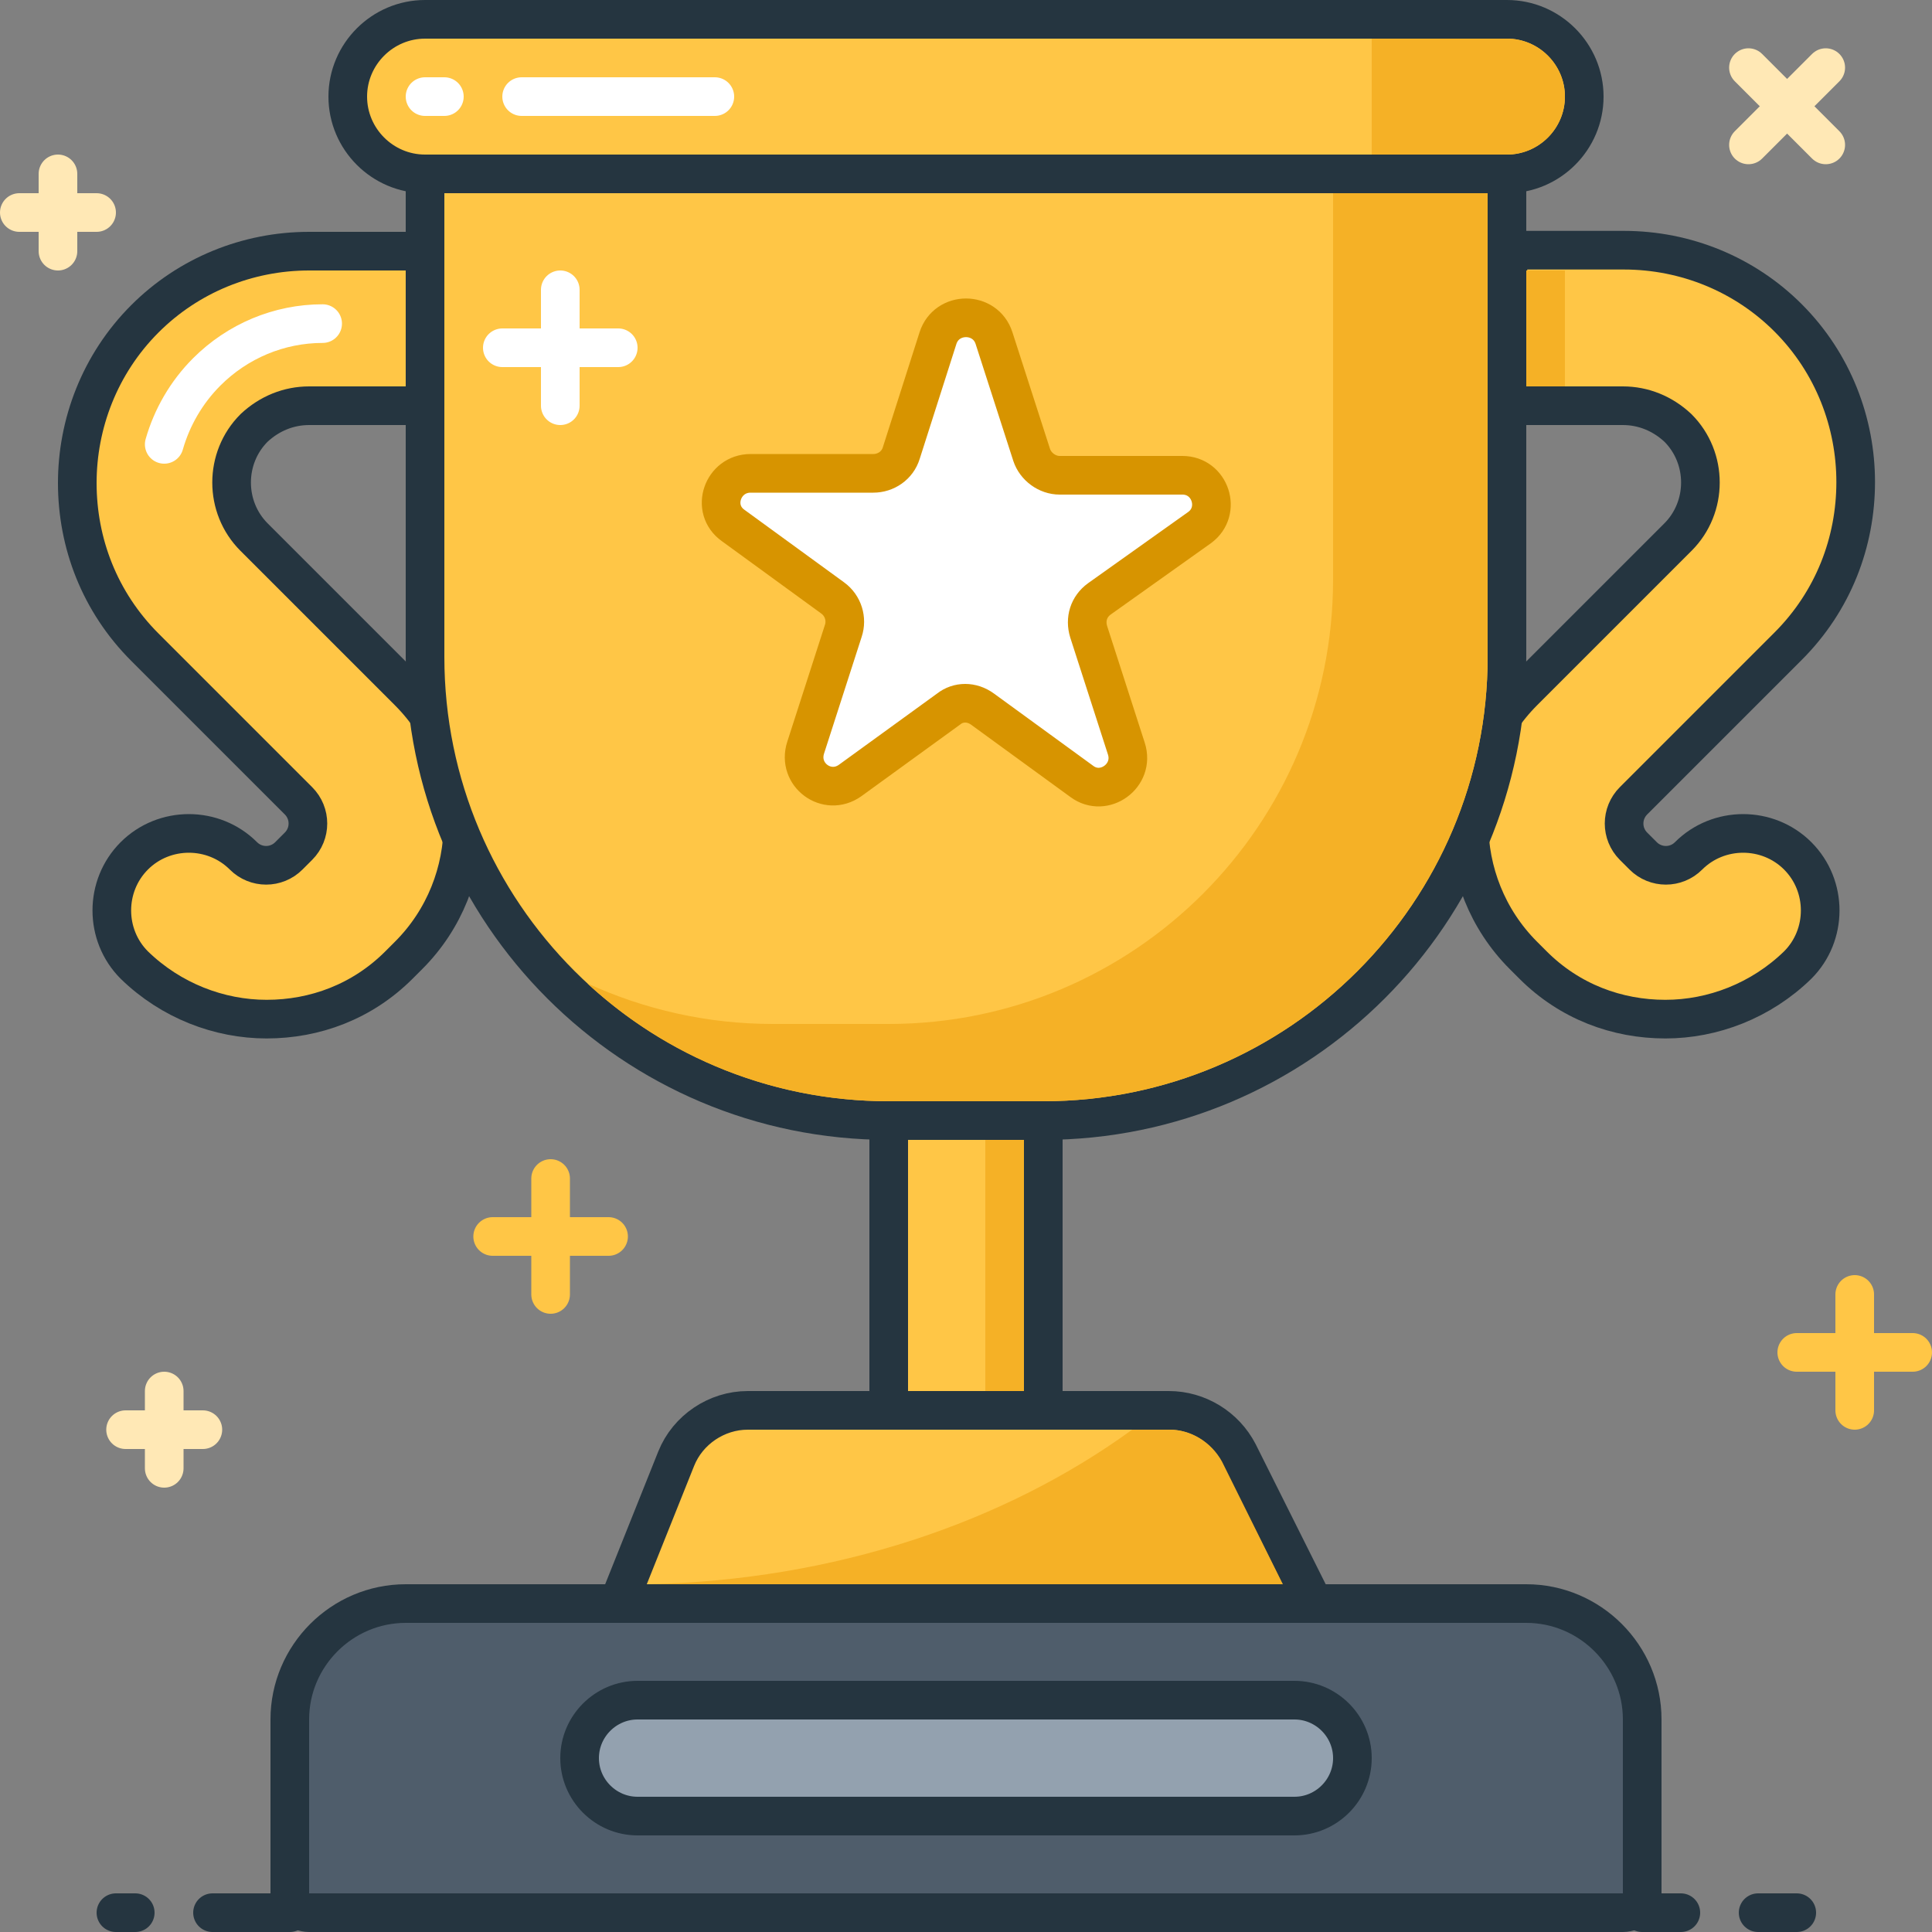 <?xml version="1.0" encoding="utf-8"?>
<!-- Generator: Adobe Illustrator 19.0.1, SVG Export Plug-In . SVG Version: 6.00 Build 0)  -->
<svg version="1.1" xmlns="http://www.w3.org/2000/svg" xmlns:xlink="http://www.w3.org/1999/xlink" x="0px" y="0px"
	 viewBox="0 0 200 200" style="enable-background:new 0 0 200 200;" xml:space="preserve">
<rect x="0" y="0" width="200" height="200" fill="#808080" stroke="none"/>
<style type="text/css">
	.st0{fill:#F1F3F5;stroke:#253540;stroke-width:4;stroke-linecap:round;stroke-linejoin:round;stroke-miterlimit:10;}
	.st1{fill:#D6DDE3;}
	.st2{fill:#FFC646;stroke:#253540;stroke-width:4;stroke-linecap:round;stroke-miterlimit:10;}
	.st3{fill:#FFC646;stroke:#253540;stroke-width:4;stroke-linecap:round;stroke-linejoin:round;stroke-miterlimit:10;}
	.st4{fill:none;stroke:#253540;stroke-width:4;stroke-linecap:round;stroke-linejoin:round;stroke-miterlimit:10;}
	.st5{fill:#D79400;}
	.st6{fill:#FFFFFF;stroke:#253540;stroke-width:4;stroke-miterlimit:10;}
	.st7{fill:#6A6DC7;stroke:#253540;stroke-width:4;stroke-miterlimit:10;}
	.st8{fill:none;stroke:#D1D3F5;stroke-width:4;stroke-linecap:round;stroke-miterlimit:10;}
	.st9{fill:none;stroke:#A3A6F1;stroke-width:4;stroke-linecap:round;stroke-linejoin:round;stroke-miterlimit:10;}
	.st10{fill:none;stroke:#6A6DC7;stroke-width:4;stroke-linecap:round;stroke-linejoin:round;stroke-miterlimit:10;}
	.st11{fill:none;stroke:#F5B126;stroke-width:4;stroke-linecap:round;stroke-linejoin:round;stroke-miterlimit:10;}
	.st12{fill:none;stroke:#FFFFFF;stroke-width:4;stroke-linecap:round;stroke-linejoin:round;stroke-miterlimit:10;}
	.st13{fill:none;stroke:#D6DDE3;stroke-width:4;stroke-linecap:round;stroke-linejoin:round;stroke-miterlimit:10;}
	.st14{fill:none;stroke:#3CB170;stroke-width:4;stroke-linecap:round;stroke-linejoin:round;stroke-miterlimit:10;}
	.st15{fill:#E52F28;stroke:#253540;stroke-width:4;stroke-linecap:round;stroke-linejoin:round;stroke-miterlimit:10;}
	.st16{fill:#FFA2A2;stroke:#253540;stroke-width:4;stroke-linecap:round;stroke-linejoin:round;stroke-miterlimit:10;}
	.st17{fill:none;stroke:#FFE3E2;stroke-width:4;stroke-linecap:round;stroke-linejoin:round;stroke-miterlimit:10;}
	.st18{fill:none;stroke:#D21B14;stroke-width:4;stroke-linecap:round;stroke-linejoin:round;stroke-miterlimit:10;}
	.st19{fill:#FFFFFF;stroke:#253540;stroke-width:4;stroke-linecap:round;stroke-linejoin:round;stroke-miterlimit:10;}
	.st20{fill:#E3E8EB;}
	.st21{fill:none;stroke:#BA1F19;stroke-width:4;stroke-linecap:round;stroke-linejoin:round;stroke-miterlimit:10;}
	.st22{fill:#C4F0CE;stroke:#253540;stroke-width:4;stroke-linejoin:round;stroke-miterlimit:10;}
	.st23{fill:#81DC9E;stroke:#253540;stroke-width:4;stroke-linejoin:round;stroke-miterlimit:10;}
	.st24{fill:#81DC9E;stroke:#253540;stroke-width:4;stroke-miterlimit:10;}
	.st25{fill:#FFFFFF;stroke:#253540;stroke-width:4;stroke-linejoin:round;stroke-miterlimit:10;}
	.st26{fill:none;stroke:#FFC646;stroke-width:4;stroke-linecap:round;stroke-miterlimit:10;}
	.st27{fill:none;stroke:#3197D6;stroke-width:4;stroke-linecap:round;stroke-miterlimit:10;}
	.st28{fill:none;stroke:#AEDFFF;stroke-width:4;stroke-linecap:round;stroke-miterlimit:10;}
	.st29{fill:none;stroke:#FFE8B5;stroke-width:4;stroke-linecap:round;stroke-miterlimit:10;}
	.st30{fill:none;stroke:#D79400;stroke-width:4;stroke-linecap:round;stroke-miterlimit:10;}
	.st31{fill:#B37100;stroke:#253540;stroke-width:4;stroke-linecap:round;stroke-linejoin:round;stroke-miterlimit:10;}
	.st32{fill:#875200;}
	.st33{fill:none;stroke:#FFFDF6;stroke-width:4;stroke-linecap:round;stroke-miterlimit:10;}
	.st34{fill:#72808E;stroke:#253540;stroke-width:4;stroke-linecap:round;stroke-linejoin:round;stroke-miterlimit:10;}
	.st35{fill:#D6DDE3;stroke:#253540;stroke-width:4;stroke-linecap:round;stroke-miterlimit:10;}
	.st36{fill:none;stroke:#C1CBD4;stroke-width:4;stroke-linecap:round;stroke-miterlimit:10;}
	.st37{fill:#72808E;stroke:#253540;stroke-width:4;stroke-linecap:round;stroke-miterlimit:10;}
	.st38{fill:#4F5D6B;}
	.st39{fill:#F9FAFA;stroke:#253540;stroke-width:4;stroke-linecap:round;stroke-miterlimit:10;}
	.st40{fill:#E3E8EB;stroke:#253540;stroke-width:4;stroke-linecap:round;stroke-miterlimit:10;}
	.st41{fill:#93A1AF;}
	.st42{fill:#C1CBD4;}
	.st43{fill:none;stroke:#FFFFFF;stroke-width:4;stroke-linecap:round;stroke-miterlimit:10;}
	.st44{fill:#4F5D6B;stroke:#253540;stroke-width:4;stroke-miterlimit:10;}
	.st45{fill:#F5B126;}
	.st46{fill:#93A1AF;stroke:#253540;stroke-width:4;stroke-miterlimit:10;}
	.st47{fill:#FFFFFF;stroke:#D79400;stroke-width:4;stroke-linecap:round;stroke-miterlimit:10;}
	.st48{fill:none;stroke:#F5B126;stroke-width:4;stroke-linecap:round;stroke-miterlimit:10;}
	.st49{fill:#EDDD38;stroke:#272822;stroke-width:4;stroke-linejoin:round;stroke-miterlimit:10;}
	.st50{fill:#F45B55;}
	.st51{fill:#FFE3E2;}
	.st52{fill:#F1F1F0;stroke:#272822;stroke-width:4;stroke-linecap:round;stroke-linejoin:round;stroke-miterlimit:10;}
	.st53{fill:#FFD56D;}
	.st54{fill:#C1CBD4;stroke:#253540;stroke-width:4;stroke-miterlimit:10;}
	.st55{fill:none;stroke:#253540;stroke-width:4;stroke-linecap:round;stroke-miterlimit:10;stroke-dasharray:8,8,92,8,4;}
	.st56{fill:#F9FAFA;stroke:#E52F28;stroke-width:4;stroke-linecap:round;stroke-linejoin:round;stroke-miterlimit:10;}
	.st57{fill:none;stroke:#93A1AF;stroke-width:4;stroke-linecap:round;stroke-miterlimit:10;}
	.st58{fill:#FFC646;stroke:#875200;stroke-width:4;stroke-linecap:round;stroke-linejoin:round;stroke-miterlimit:10;}
	.st59{fill:#81DC9E;}
	.st60{fill:none;stroke:#585B9E;stroke-width:4;stroke-miterlimit:10;}
	.st61{fill:none;stroke:#6A6DC7;stroke-width:4;stroke-linecap:round;stroke-miterlimit:10;}
	.st62{fill:#FFFFFF;stroke:#DD9400;stroke-width:4;stroke-linecap:round;stroke-linejoin:round;stroke-miterlimit:10;}
	.st63{fill:none;stroke:#FFC646;stroke-width:4;stroke-linecap:round;stroke-linejoin:round;stroke-miterlimit:10;}
	.st64{fill:#FFFFFF;stroke:#D21B14;stroke-width:4;stroke-linecap:round;stroke-linejoin:round;stroke-miterlimit:10;}
	.st65{fill:#E52F28;stroke:#BA1F19;stroke-width:4;stroke-linecap:round;stroke-linejoin:round;stroke-miterlimit:10;}
	.st66{fill:#FFC646;stroke:#DD9400;stroke-width:4;stroke-linecap:round;stroke-linejoin:round;stroke-miterlimit:10;}
	.st67{fill:#FFFFFF;stroke:#BA1F19;stroke-width:4;stroke-linecap:round;stroke-linejoin:round;stroke-miterlimit:10;}
	.st68{fill:#DD9400;stroke:#DD9400;stroke-width:4;stroke-linecap:round;stroke-linejoin:round;stroke-miterlimit:10;}
	.st69{fill:#BA1F19;}
	.st70{fill:#7F83E4;stroke:#585B9E;stroke-width:4;stroke-miterlimit:10;}
	.st71{fill:#FFFFFF;stroke:#585B9E;stroke-width:4;stroke-miterlimit:10;}
	.st72{fill:#585B9E;}
	.st73{fill:#A3A6F1;stroke:#585B9E;stroke-width:4;stroke-miterlimit:10;}
	.st74{fill:#6A6DC7;stroke:#585B9E;stroke-width:4;stroke-miterlimit:10;}
	.st75{fill:#A3A6F1;}
	.st76{fill:#C4F0CE;stroke:#3CB170;stroke-width:4;stroke-linejoin:round;stroke-miterlimit:10;}
	.st77{fill:#81DC9E;stroke:#3CB170;stroke-width:4;stroke-linejoin:round;stroke-miterlimit:10;}
	.st78{fill:#81DC9E;stroke:#3CB170;stroke-width:4;stroke-miterlimit:10;}
	.st79{fill:#FFFFFF;stroke:#3CB170;stroke-width:4;stroke-linejoin:round;stroke-miterlimit:10;}
	.st80{fill:none;stroke:#FED475;stroke-width:4;stroke-linecap:round;stroke-linejoin:round;stroke-miterlimit:10;}
	.st81{fill:none;stroke:#71BFF1;stroke-width:4;stroke-linecap:round;stroke-miterlimit:10;}
	.st82{fill:#253540;}
	.st83{fill:none;stroke:#253540;stroke-width:4;stroke-miterlimit:10;}
	.st84{fill:#FFC646;}
	.st85{fill:#FFF6E2;}
	.st86{fill:none;stroke:#D6DDE3;stroke-width:4;stroke-linecap:round;stroke-miterlimit:10;}
	.st87{fill:#B37100;stroke:#875200;stroke-width:4;stroke-linecap:round;stroke-linejoin:round;stroke-miterlimit:10;}
	.st88{fill:none;stroke:#FFD56D;stroke-width:4;stroke-linecap:round;stroke-linejoin:round;stroke-miterlimit:10;}
	.st89{fill:#394956;}
	.st90{fill:#FFC646;stroke:#D79400;stroke-width:4;stroke-linecap:round;stroke-miterlimit:10;}
	.st91{fill:#D79400;stroke:#D79400;stroke-width:2;stroke-miterlimit:10;}
	.st92{fill:#FFE8B5;stroke:#D79400;stroke-width:4;stroke-linecap:round;stroke-miterlimit:10;}
	.st93{fill:#FFC646;stroke:#D79400;stroke-width:4;stroke-linecap:round;stroke-linejoin:round;stroke-miterlimit:10;}
	.st94{fill:#FFA2A2;stroke:#BA1F19;stroke-width:4;stroke-linecap:round;stroke-linejoin:round;stroke-miterlimit:10;}
	.st95{fill:none;stroke:#D79400;stroke-width:4;stroke-linecap:round;stroke-linejoin:round;stroke-miterlimit:10;}
	.st96{fill:none;stroke:#E52F28;stroke-width:4;stroke-linecap:round;stroke-linejoin:round;stroke-miterlimit:10;}
	.st97{fill:#FFE8B5;stroke:#253540;stroke-width:4;stroke-linecap:round;stroke-linejoin:round;stroke-miterlimit:10;}
	.st98{fill:#D21B14;}
	.st99{fill:#FFC646;stroke:#253540;stroke-width:4;stroke-linejoin:round;stroke-miterlimit:10;}
	.st100{fill:#4BC27D;stroke:#253540;stroke-width:4;stroke-linejoin:round;stroke-miterlimit:10;}
	.st101{fill:#359E64;}
	.st102{fill:none;stroke:#359E64;stroke-width:4;stroke-linejoin:round;stroke-miterlimit:10;}
	.st103{fill:none;stroke:#E3E8EB;stroke-width:4;stroke-linejoin:round;stroke-miterlimit:10;}
	.st104{fill:#3CB170;}
	.st105{fill:none;stroke:#3CB170;stroke-width:4;stroke-linejoin:round;stroke-miterlimit:10;}
	.st106{fill:none;stroke:#4BC27D;stroke-width:4;stroke-linecap:round;stroke-linejoin:round;stroke-miterlimit:10;}
	.st107{fill:#7F83E4;stroke:#253540;stroke-width:4;stroke-miterlimit:10;}
	.st108{fill:#A3A6F1;stroke:#253540;stroke-width:4;stroke-miterlimit:10;}
	.st109{fill:#B4C0CA;stroke:#253540;stroke-width:4;stroke-miterlimit:10;}
	.st110{fill:#6A6DC7;}
	.st111{fill:#7F83E4;stroke:#253540;stroke-width:4;stroke-linecap:round;stroke-miterlimit:10;}
	.st112{fill:none;stroke:#253540;stroke-width:4;stroke-linecap:round;stroke-miterlimit:10;}
	.st113{fill:#D6DDE3;stroke:#253540;stroke-width:4;stroke-linecap:round;stroke-linejoin:round;stroke-miterlimit:10;}
	.st114{fill:#B4C0CA;}
	.st115{fill:#3197D6;stroke:#253540;stroke-width:4;stroke-linecap:round;stroke-linejoin:round;stroke-miterlimit:10;}
	.st116{fill:none;stroke:#AEDFFF;stroke-width:4;stroke-linecap:round;stroke-linejoin:round;stroke-miterlimit:10;}
	.st117{fill:none;stroke:#93A1AF;stroke-width:4;stroke-linecap:round;stroke-linejoin:round;stroke-miterlimit:10;}
	.st118{fill:#4F5D6B;stroke:#253540;stroke-width:4;stroke-linecap:round;stroke-linejoin:round;stroke-miterlimit:10;}
	.st119{fill:#237AB3;}
	.st120{fill:none;stroke:#FFE8B5;stroke-width:4;stroke-linecap:round;stroke-linejoin:round;stroke-miterlimit:10;}
	.st121{fill:#FFFFFF;}
</style>
<g id="Layer_1">
	<path class="st2" d="M156,42h12c2.1,0,4.1,0.8,5.7,2.3c3.1,3.1,3.1,8.2,0,11.3l-16,16c-7.5,7.5-7.5,19.8,0,27.3l1,1
		c3.8,3.8,8.7,5.6,13.7,5.6c4.9,0,9.9-1.9,13.7-5.6c3.1-3.1,3.1-8.2,0-11.3c-3.1-3.1-8.2-3.1-11.3,0c-1.3,1.3-3.4,1.3-4.7,0l-1-1
		c-1.3-1.3-1.3-3.4,0-4.7l16-16c4.7-4.7,7-10.8,7-17c0-6.1-2.3-12.3-7-17c-4.5-4.5-10.6-7-17-7h-12V42z"/>
	<path class="st2" d="M44,18h112c4.4,0,8-3.6,8-8v0c0-4.4-3.6-8-8-8H44c-4.4,0-8,3.6-8,8v0C36,14.4,39.6,18,44,18z"/>
	<rect x="92" y="114" class="st2" width="16" height="32"/>
	<g>
		<line class="st26" x1="192" y1="134" x2="192" y2="146"/>
		<line class="st26" x1="186" y1="140" x2="198" y2="140"/>
	</g>
	<g>
		<line class="st26" x1="57" y1="122" x2="57" y2="134"/>
		<line class="st26" x1="51" y1="128" x2="63" y2="128"/>
	</g>
	<g>
		<line class="st29" x1="17" y1="144" x2="17" y2="152"/>
		<line class="st29" x1="13" y1="148" x2="21" y2="148"/>
	</g>
	<g>
		<line class="st29" x1="181" y1="7" x2="189" y2="15"/>
		<line class="st29" x1="181" y1="15" x2="189" y2="7"/>
	</g>
	<g>
		<line class="st29" x1="2" y1="22" x2="10" y2="22"/>
		<line class="st29" x1="6" y1="26" x2="6" y2="18"/>
	</g>
	<path class="st2" d="M44,42H32c-2.1,0-4.1,0.8-5.7,2.3c-3.1,3.1-3.1,8.2,0,11.3l16,16c7.5,7.5,7.5,19.8,0,27.3l-1,1
		c-3.8,3.8-8.7,5.6-13.7,5.6c-4.9,0-9.9-1.9-13.7-5.6c-3.1-3.1-3.1-8.2,0-11.3c3.1-3.1,8.2-3.1,11.3,0c1.3,1.3,3.4,1.3,4.7,0l1-1
		c1.3-1.3,1.3-3.4,0-4.7L15,67c-4.7-4.7-7-10.8-7-17c0-6.1,2.3-12.3,7-17c4.5-4.5,10.6-7,17-7h12V42z"/>
	<g>
		<path class="st43" d="M33.4,33.5c-4.5,0-8.8,1.8-12,5c-2.1,2.1-3.6,4.7-4.4,7.5"/>
	</g>
	<path class="st2" d="M64,166l6-15c1.2-3,4.2-5,7.4-5h43.6c3,0,5.8,1.7,7.2,4.4L136,166H64z"/>
	<path class="st44" d="M30,196v-18c0-6.6,5.4-12,12-12h116c6.6,0,12,5.4,12,12v18c0,1.1-0.9,2-2,2H32C30.9,198,30,197.1,30,196z"/>
	<path class="st2" d="M44,18v27v0v23c0,26.5,21.5,48,48,48h16c26.5,0,48-21.5,48-48V45v0V18H44z"/>
	<path class="st45" d="M138,20v40c0,25.4-20.6,46-46,46H80c-6.8,0-13.3-1.5-19.2-4.2C69,109.4,80,114,92,114h16
		c25.4,0,46-20.6,46-46V20H138z"/>
	<line class="st43" x1="54" y1="10" x2="74" y2="10"/>
	<line class="st43" x1="44" y1="10" x2="46" y2="10"/>
	<path class="st46" d="M134,188H66c-3.3,0-6-2.7-6-6l0,0c0-3.3,2.7-6,6-6h68c3.3,0,6,2.7,6,6l0,0C140,185.3,137.3,188,134,188z"/>
	<path class="st47" d="M102.9,35l3.9,12.1c0.4,1.2,1.6,2.1,2.9,2.1h12.7c2.9,0,4.1,3.7,1.8,5.4L113.8,62c-1.1,0.8-1.5,2.1-1.1,3.4
		l3.9,12.1c0.9,2.8-2.3,5.1-4.6,3.4l-10.3-7.5c-1.1-0.8-2.5-0.8-3.5,0L88,80.8c-2.4,1.7-5.5-0.6-4.6-3.4l3.9-12.1
		c0.4-1.2,0-2.6-1.1-3.4l-10.3-7.5c-2.4-1.7-1.1-5.4,1.8-5.4h12.7c1.3,0,2.5-0.8,2.9-2.1L97.1,35C98,32.2,102,32.2,102.9,35z"/>
	<path class="st45" d="M121.1,148h-3.9c-13.2,9.6-30.8,15.6-50.2,16l0,0h65.8l-6.3-12.7C125.4,149.3,123.3,148,121.1,148z"/>
	<g>
		<line class="st43" x1="58" y1="30" x2="58" y2="42"/>
		<line class="st43" x1="52" y1="36" x2="64" y2="36"/>
	</g>
	<rect x="158" y="28" class="st45" width="4" height="12"/>
	<path class="st45" d="M156,16h-14V4h14c3.3,0,6,2.7,6,6v0C162,13.3,159.3,16,156,16z"/>
	<line class="st112" x1="170" y1="198" x2="174" y2="198"/>
	<line class="st112" x1="182" y1="198" x2="186" y2="198"/>
	<line class="st112" x1="12" y1="198" x2="14" y2="198"/>
	<line class="st112" x1="22" y1="198" x2="30" y2="198"/>
	<rect x="102" y="118" class="st45" width="4" height="26"/>
</g>
<g id="Layer_2">
</g>
</svg>
